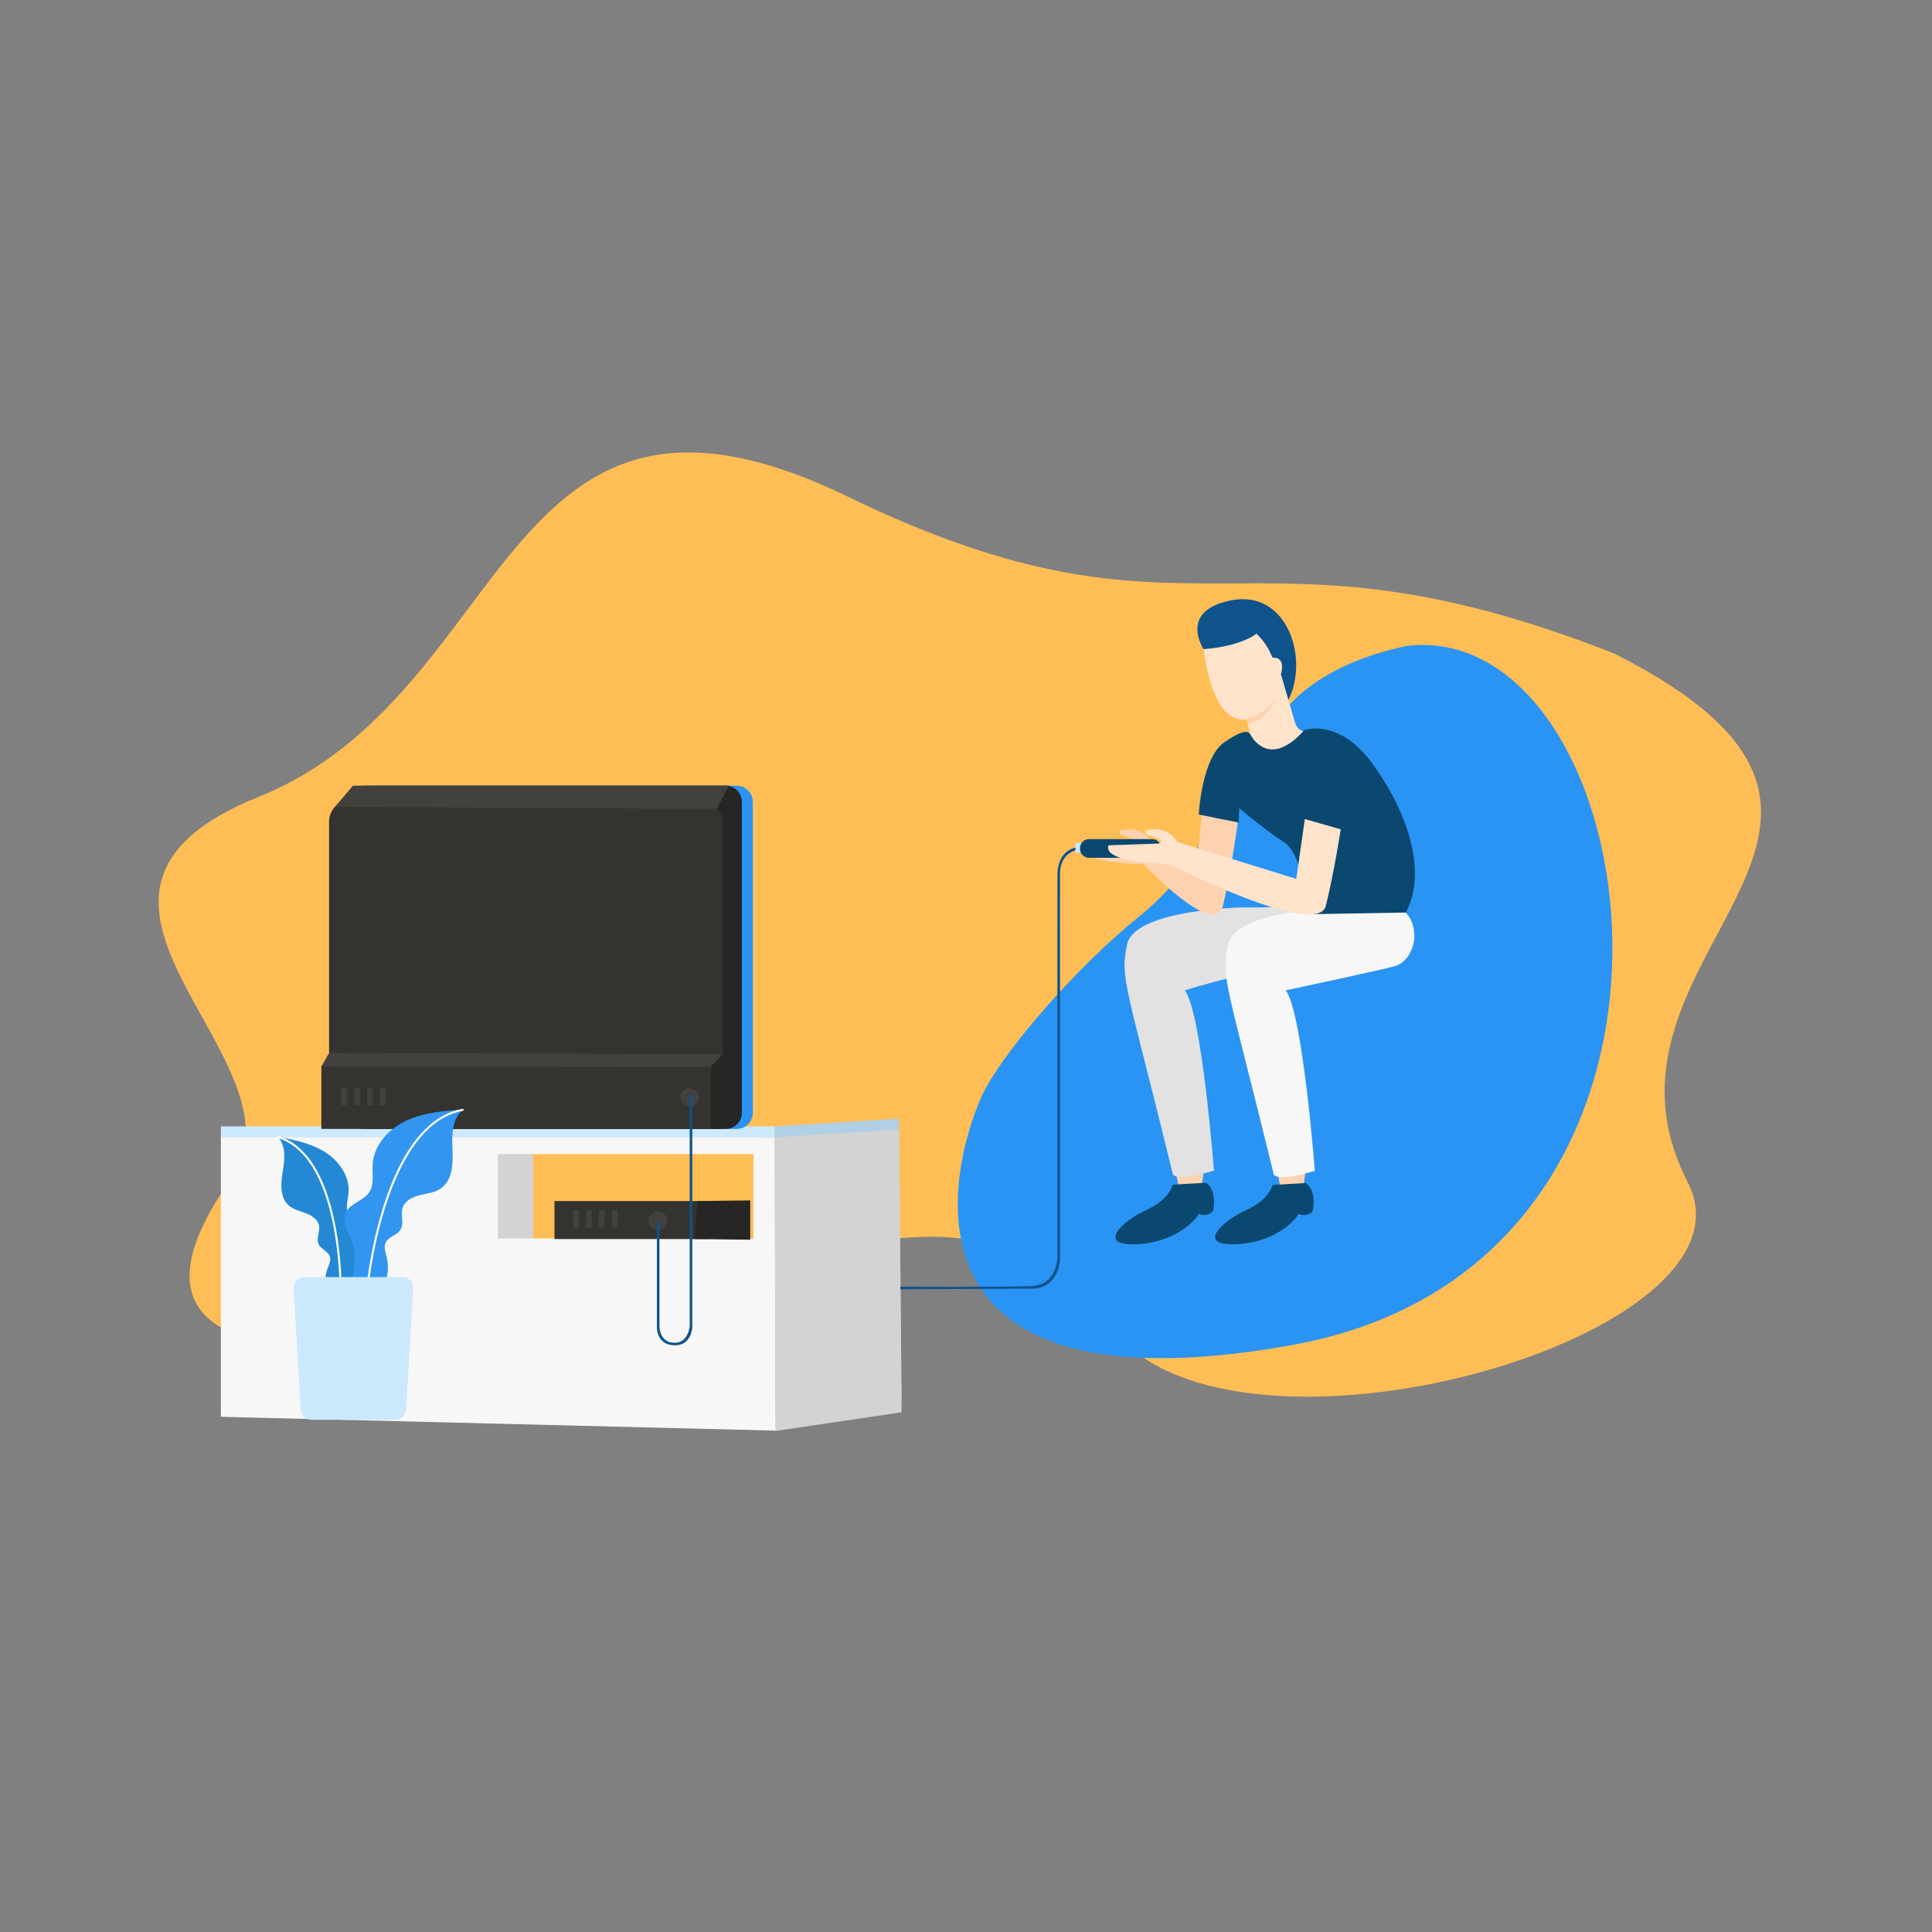 <svg xmlns="http://www.w3.org/2000/svg" xmlns:xlink="http://www.w3.org/1999/xlink" version="1.1" id="Layer_1" x="0px" y="0px" width="720px" height="720px" viewBox="0 0 720 720" enable-background="new 0 0 720 720" xml:space="preserve">
<rect x="0" y="0" width="720" height="720" fill="#808080" stroke="none"/>
<g id="Shape_8_1_" enable-background="new    ">
	<g id="Shape_8">
		<g>
			<path fill="#FFBE55" d="M601.641,243.584c-139.073-54.826-155.61,4.562-285.801-58.544     c-130.191-63.107-123.575,73.318-219.385,111.894s28.043,101.879-13.72,147.337c-53.442,82.027,83.451,58.884,159.733,39.599     s125.522-45.471,172.703,12.289c47.181,57.761,243.34,1.973,213.844-55.43C584.865,354.812,730.56,308.799,601.641,243.584z"/>
		</g>
	</g>
</g>
<g id="table_1_">
	<g id="Shape_19">
		<g>
			<polygon fill="#D3D3D3" points="150.48,426.96 148.8,476.88 198.72,476.88 198.72,430.08    "/>
		</g>
	</g>
	<g id="Shape_17">
		<g>
			<path fill="#F7F7F7" d="M288.72,423.84l-206.4-0.48V528l206.88,5.16L288.72,423.84z M280.8,461.52h-95.28v-31.44h95.28V461.52z"/>
		</g>
	</g>
	<g id="Rectangle_2">
		<g>
			<rect x="82.32" y="419.76" fill="#CCE9FF" width="206.4" height="4.08"/>
		</g>
	</g>
	<g id="Shape_18">
		<g>
			<polygon fill="#B1D0E5" points="335.04,416.88 288.72,419.76 288.72,421.68 288.96,529.2 336,522.24    "/>
		</g>
	</g>
	<g id="Shape_18_copy">
		<g>
			<polygon fill="#D3D3D3" points="335.04,420.96 288.72,423.84 288.72,425.76 288.96,533.28 336,526.32    "/>
		</g>
	</g>
</g>
<g id="controller_1_">
	<g id="Rounded_Rectangle_5">
		<g>
			<path fill="#2A94F4" d="M274.56,292.8H139.92c-3.314,0-6,2.709-6,6.051v115.818c0,3.342,2.686,6.051,6,6.051h134.64     c3.314,0,6-2.709,6-6.051V298.851C280.56,295.509,277.874,292.8,274.56,292.8z"/>
		</g>
	</g>
	<g id="Shape_31">
	</g>
	<g id="Rounded_Rectangle_5_copy_2">
		<g>
			<path fill="#272624" d="M270.48,292.8H135.84c-3.314,0-6,2.686-6,6v115.92c0,3.314,2.686,6,6,6h134.64c3.314,0,6-2.686,6-6V298.8     C276.48,295.486,273.794,292.8,270.48,292.8z"/>
		</g>
	</g>
	<g id="Rounded_Rectangle_5_copy">
		<g>
			<path fill="#34332F" d="M263.28,300l-134.64-1.2c-3.314,0-6,3.886-6,7.2v85.44c0,3.314,2.686,6,6,6h134.64c3.314,0,6-2.686,6-6     V306C269.28,302.686,266.594,300,263.28,300z"/>
		</g>
	</g>
	<g id="Shape_20">
		<g>
			<polygon fill="#42413D" points="131.52,292.8 124.8,300.72 267.12,301.44 271.68,292.8    "/>
		</g>
	</g>
	<g id="Shape_22">
		<g>
			<polygon fill="#34332F" points="119.76,397.2 119.76,420.72 267.12,420.72 267.12,396.96    "/>
		</g>
	</g>
	<g id="Shape_23">
		<g>
			<polygon fill="#272624" points="264.96,396.48 264.96,420.72 268.8,420.72 268.8,392.88    "/>
		</g>
	</g>
	<g id="Shape_21">
		<g>
			<polygon fill="#42413D" points="124.32,392.4 122.64,392.4 119.76,397.44 264.72,397.68 269.28,392.88    "/>
		</g>
	</g>
	<g id="Rectangle_4_copy">
		<g>
			<path fill="#42413D" d="M127.2,411.84h2.16v-6.48h-2.16V411.84z M132,411.84h2.16v-6.48H132V411.84z M141.6,411.84h2.16v-6.48     h-2.16V411.84z M257.04,405.48c-1.922,0-3.48,1.558-3.48,3.48s1.558,3.48,3.48,3.48s3.48-1.558,3.48-3.48     C260.52,407.038,258.962,405.48,257.04,405.48z M136.8,411.84h2.16v-6.48h-2.16V411.84z"/>
		</g>
	</g>
	<g id="Rectangle_3_1_" enable-background="new    ">
		<g id="Rectangle_3">
			<g>
				<rect x="206.64" y="447.6" fill="#34332F" width="56.88" height="14.16"/>
			</g>
		</g>
	</g>
	<g id="Rectangle_4_1_" enable-background="new    ">
		<g id="Rectangle_4">
			<g>
				<path fill="#42413D" d="M213.6,457.44h2.16v-6.48h-2.16V457.44z M218.4,457.44h2.16v-6.48h-2.16V457.44z M228,457.44h2.16v-6.48      H228V457.44z M245.16,451.44c-1.922,0-3.48,1.558-3.48,3.48s1.558,3.48,3.48,3.48s3.48-1.558,3.48-3.48      C248.64,452.998,247.082,451.44,245.16,451.44z M223.2,457.44h2.16v-6.48h-2.16V457.44z"/>
			</g>
		</g>
	</g>
	<g id="Shape_37">
		<g>
			<path fill="#0E538C" d="M257.04,408v86.16c0,0-0.495,6.549-5.911,6.24c-5.437-0.107-5.369-6.24-5.369-6.24v-38.64h-0.96v39.12     c0,0-0.217,6.447,6.364,6.72s6.836-6.72,6.836-6.72V408H257.04z"/>
		</g>
	</g>
	<g id="Shape_35">
		<g>
			<path fill="#0E538C" d="M459.12,223.68c-20.614,3.846-10.32,18.72-10.32,18.72c9.54,1.146,22.867-1.993,24.96,4.08     c2.092,6.073,6.24,14.64,6.24,14.64C488.085,245.524,479.734,219.834,459.12,223.68z"/>
		</g>
	</g>
	<g id="Shape_33_1_" enable-background="new    ">
		<g id="Shape_33">
			<g>
				<polygon fill="#272624" points="259.92,447.6 258.72,461.76 279.6,462 279.6,447.36     "/>
			</g>
		</g>
	</g>
</g>
<g id="plant">
	<g>
		<g>
			<g>
				<path fill="#2488D4" d="M124.583,491.432c-2.35-5.975-4.72-12.615-2.518-18.647c0.535-1.465,1.341-3.016,0.858-4.499      c-0.652-2.003-3.288-2.718-4.179-4.626c-0.981-2.098,0.556-4.571,0.157-6.852c-0.406-2.319-2.675-3.822-4.876-4.659      s-4.621-1.342-6.395-2.89c-3.413-2.977-3.002-8.307-2.251-12.773s1.312-9.736-1.952-12.876      c6.005,1.148,12.156,2.351,17.378,5.531c5.222,3.179,9.402,8.805,9.094,14.912c-0.154,3.063-1.366,6.33,0.036,9.057      c1.514,2.945,5.589,4.09,6.617,7.238c1.181,3.617-2.345,6.893-3.738,10.435c-1.308,3.326-0.688,7.057-0.982,10.619      s-2.161,7.592-5.696,8.124L124.583,491.432z"/>
			</g>
			<path fill="none" stroke="#FFFFFF" stroke-width="0.75" stroke-linecap="round" stroke-miterlimit="10" d="M127.017,483.577     c0.058-17.379-3.292-53.749-23.372-59.82"/>
		</g>
		<g>
			<g>
				<path fill="#3295F0" d="M138.582,489.975c3.574-6.673,7.263-14.122,5.515-21.487c-0.425-1.789-1.155-3.717-0.385-5.387      c1.039-2.255,4.223-2.73,5.53-4.841c1.437-2.322-0.022-5.428,0.759-8.044c0.794-2.66,3.658-4.107,6.35-4.784      s5.594-0.935,7.885-2.503c4.405-3.016,4.658-9.313,4.393-14.646s-0.196-11.581,4.058-14.807      c-7.189,0.518-14.557,1.079-21.109,4.084c-6.552,3.004-12.22,9.017-12.7,16.208c-0.241,3.608,0.729,7.599-1.289,10.6      c-2.178,3.24-7.107,4.02-8.744,7.564c-1.881,4.073,1.797,8.394,2.94,12.732c1.074,4.074-0.165,8.358-0.312,12.569      s1.486,9.186,5.551,10.296L138.582,489.975z"/>
			</g>
			<path fill="none" stroke="#FFFFFF" stroke-width="0.75" stroke-linecap="round" stroke-miterlimit="10" d="M136.813,480.443     c2.324-20.356,11.252-62.48,35.598-66.825"/>
		</g>
		<path fill="#CCE8FD" d="M116.007,529.119h31.385c2.18,0,3.965-1.784,3.965-3.965L154,479.893c0-2.18-1.784-3.965-3.965-3.965    h-36.672c-2.18,0-3.965,1.784-3.965,3.965l2.643,45.261C112.043,527.335,113.827,529.119,116.007,529.119z"/>
	</g>
</g>
<g id="man_1_">
	<g id="Shape_24_1_" enable-background="new    ">
		<g id="Shape_24">
			<g>
				<path fill="#2A94F4" d="M524.527,240.672c-6.887,1.492-37.703,7.78-50.87,31.275c-29.216,41.547-26.592,51.274-49.38,69.784      s-47.69,47.162-56.83,63.614c-9.139,16.452-47.288,124.815,113.872,95.953C651.991,470.733,615.074,230.427,524.527,240.672z"/>
			</g>
		</g>
	</g>
	<g id="Shape_25">
		<g>
			<path fill="#FFE3CA" d="M482.615,269.235c-2.422-8.274-5.255-17.955-5.255-17.955s2.15-6.522-3.12-6.186     c-1.19-2.819-2.757-5.879-6-8.934c0,0-5.536,4.68-19.68,5.76c0,0,2.708,28.31,16.08,26.16l3.6,15.12l24-11.52     C492.24,271.68,484.422,275.409,482.615,269.235z"/>
		</g>
	</g>
	<g id="Shape_36">
		<g>
			<path fill="#FCD2B1" d="M464.64,267.84l0.48,1.92c6.845-0.921,10.8-9.84,10.8-9.84C471.821,266.032,464.64,267.84,464.64,267.84z     "/>
		</g>
	</g>
	<g id="Shape_27">
		<g>
			<path fill="#FCD2B1" d="M439.202,442.032l8.672-0.181l0.903-6.684l-10.479,2.168L439.202,442.032z M476.16,437.318l0.91,4.762     l8.739-0.183l0.91-6.777L476.16,437.318z"/>
		</g>
	</g>
	<g id="Shape_28">
		<g>
			<path fill="#0B4870" d="M449.5,440.767l-12.466,0.723c0,0-0.972,5.367-9.756,9.393c-8.784,4.026-18.558,13.037-4.697,12.826     c13.861-0.211,22.249-7.854,24.21-11.38c0,0,2.734,1.495,5.239-0.97C452.03,451.358,453.887,444.108,449.5,440.767z      M486.658,440.88l-12.453,0.719c0,0-0.971,5.341-9.746,9.348s-18.539,12.973-4.693,12.763s22.226-7.816,24.184-11.325     c0,0,2.732,1.488,5.234-0.966C489.184,451.419,491.04,444.204,486.658,440.88z"/>
		</g>
	</g>
	<g id="Shape_26">
		<g>
			<path fill="#E2E2E2" d="M482.021,337.44c0,0-10.508,0.953-15.537,0.723c-5.029-0.231-43.685,1.009-46.432,13.729     s-0.408,14.428,16.983,85.444c0,0-0.238,3.533,15.357-1.084c0,0-4.471-58.827-10.84-67.199c0,0,27.793-8.451,39.567-9.032     L482.021,337.44z"/>
		</g>
	</g>
	<g id="Shape_26_copy">
		<g>
			<path fill="#F7F7F7" d="M522.24,338.88c0,0-13.142-0.486-18.169-0.717c-5.026-0.231-43.659,1.01-46.405,13.739     s-0.408,14.439,16.973,85.51c0,0-0.238,3.536,15.348-1.085c0,0-4.468-58.872-10.834-67.251c0,0,37.266-7.95,40.744-9.039     s6.303-4.425,7.156-9.956C527.483,341.341,522.24,338.88,522.24,338.88z"/>
		</g>
	</g>
	<g id="Shape_29">
		<g>
			<path fill="#0B4870" d="M511.343,284.423c-12.55-17.063-25.286-12.32-25.286-12.32c-13.135,14.809-19.762,2.124-19.762,2.124     c-0.789-1.277-1.534-3.435-9.987,2.372c-8.509,5.791-9.562,26.941-9.562,26.941l14.874,3.186l0.213-5.523     c0,0,9.37,7.979,16.787,12.745s8.5,26.765,8.5,26.765l36.796-0.637C532.32,324.207,523.893,301.486,511.343,284.423z"/>
		</g>
	</g>
	<g id="Shape_30_copy">
		<g>
			<path fill="#FCD2B1" d="M447.889,303.84l-2.228,21.564l-16.583-11.635c0,0-2.873-6.438-11.903-4.245c0,0-0.807,1.51,2.763,2.335     c3.57,0.824,3.796,2.457,2.126,2.547c-1.671,0.09-18.492,0.637-18.492,0.637s-4.213,6.206,22.53,7.004     c0,0,26.569,28.114,29.651,15.493s5.526-31.079,5.526-31.079L447.889,303.84z"/>
		</g>
	</g>
	<g id="Shape_38">
		<g>
			<path fill="#0E538C" d="M394.08,325.92c-0.062,8.891,0,142.56,0,142.56s-0.066,10.565-9.84,10.8     c-8.932,0.416-48.72,0.24-48.72,0.24v0.96l48.72-0.24c0,0,9.662,0.914,10.8-10.8c0.007-9.927,0-143.52,0-143.52     s-0.611-7.158,6-9.12v-0.96C401.04,315.84,394.188,316.57,394.08,325.92z"/>
		</g>
	</g>
	<g id="Rectangle_5">
		<g>
			<rect x="400.8" y="314.16" fill="#CCE9FF" width="6.24" height="3.6"/>
		</g>
	</g>
	<g id="Rounded_Rectangle_6">
		<g>
			<path fill="#0B4870" d="M429.36,312.72h-23.52c-1.856,0-3.36,1.504-3.36,3.36v0.24c0,1.856,1.504,3.36,3.36,3.36h23.52     c1.856,0,3.36-1.504,3.36-3.36v-0.24C432.72,314.224,431.216,312.72,429.36,312.72z"/>
		</g>
	</g>
	<g id="Shape_30">
		<g>
			<path fill="#FFE3CA" d="M486.269,305.24l-3.187,22.304l-44.411-13.807c0,0-2.872-6.444-11.9-4.248c0,0-0.807,1.512,2.762,2.337     s3.795,2.459,2.125,2.549s-18.487,0.637-18.487,0.637s-4.212,6.212,22.524,7.01c0,0,55.354,28.139,58.435,15.507     c3.081-12.632,5.525-28.464,5.525-28.464L486.269,305.24z"/>
		</g>
	</g>
</g>
</svg>